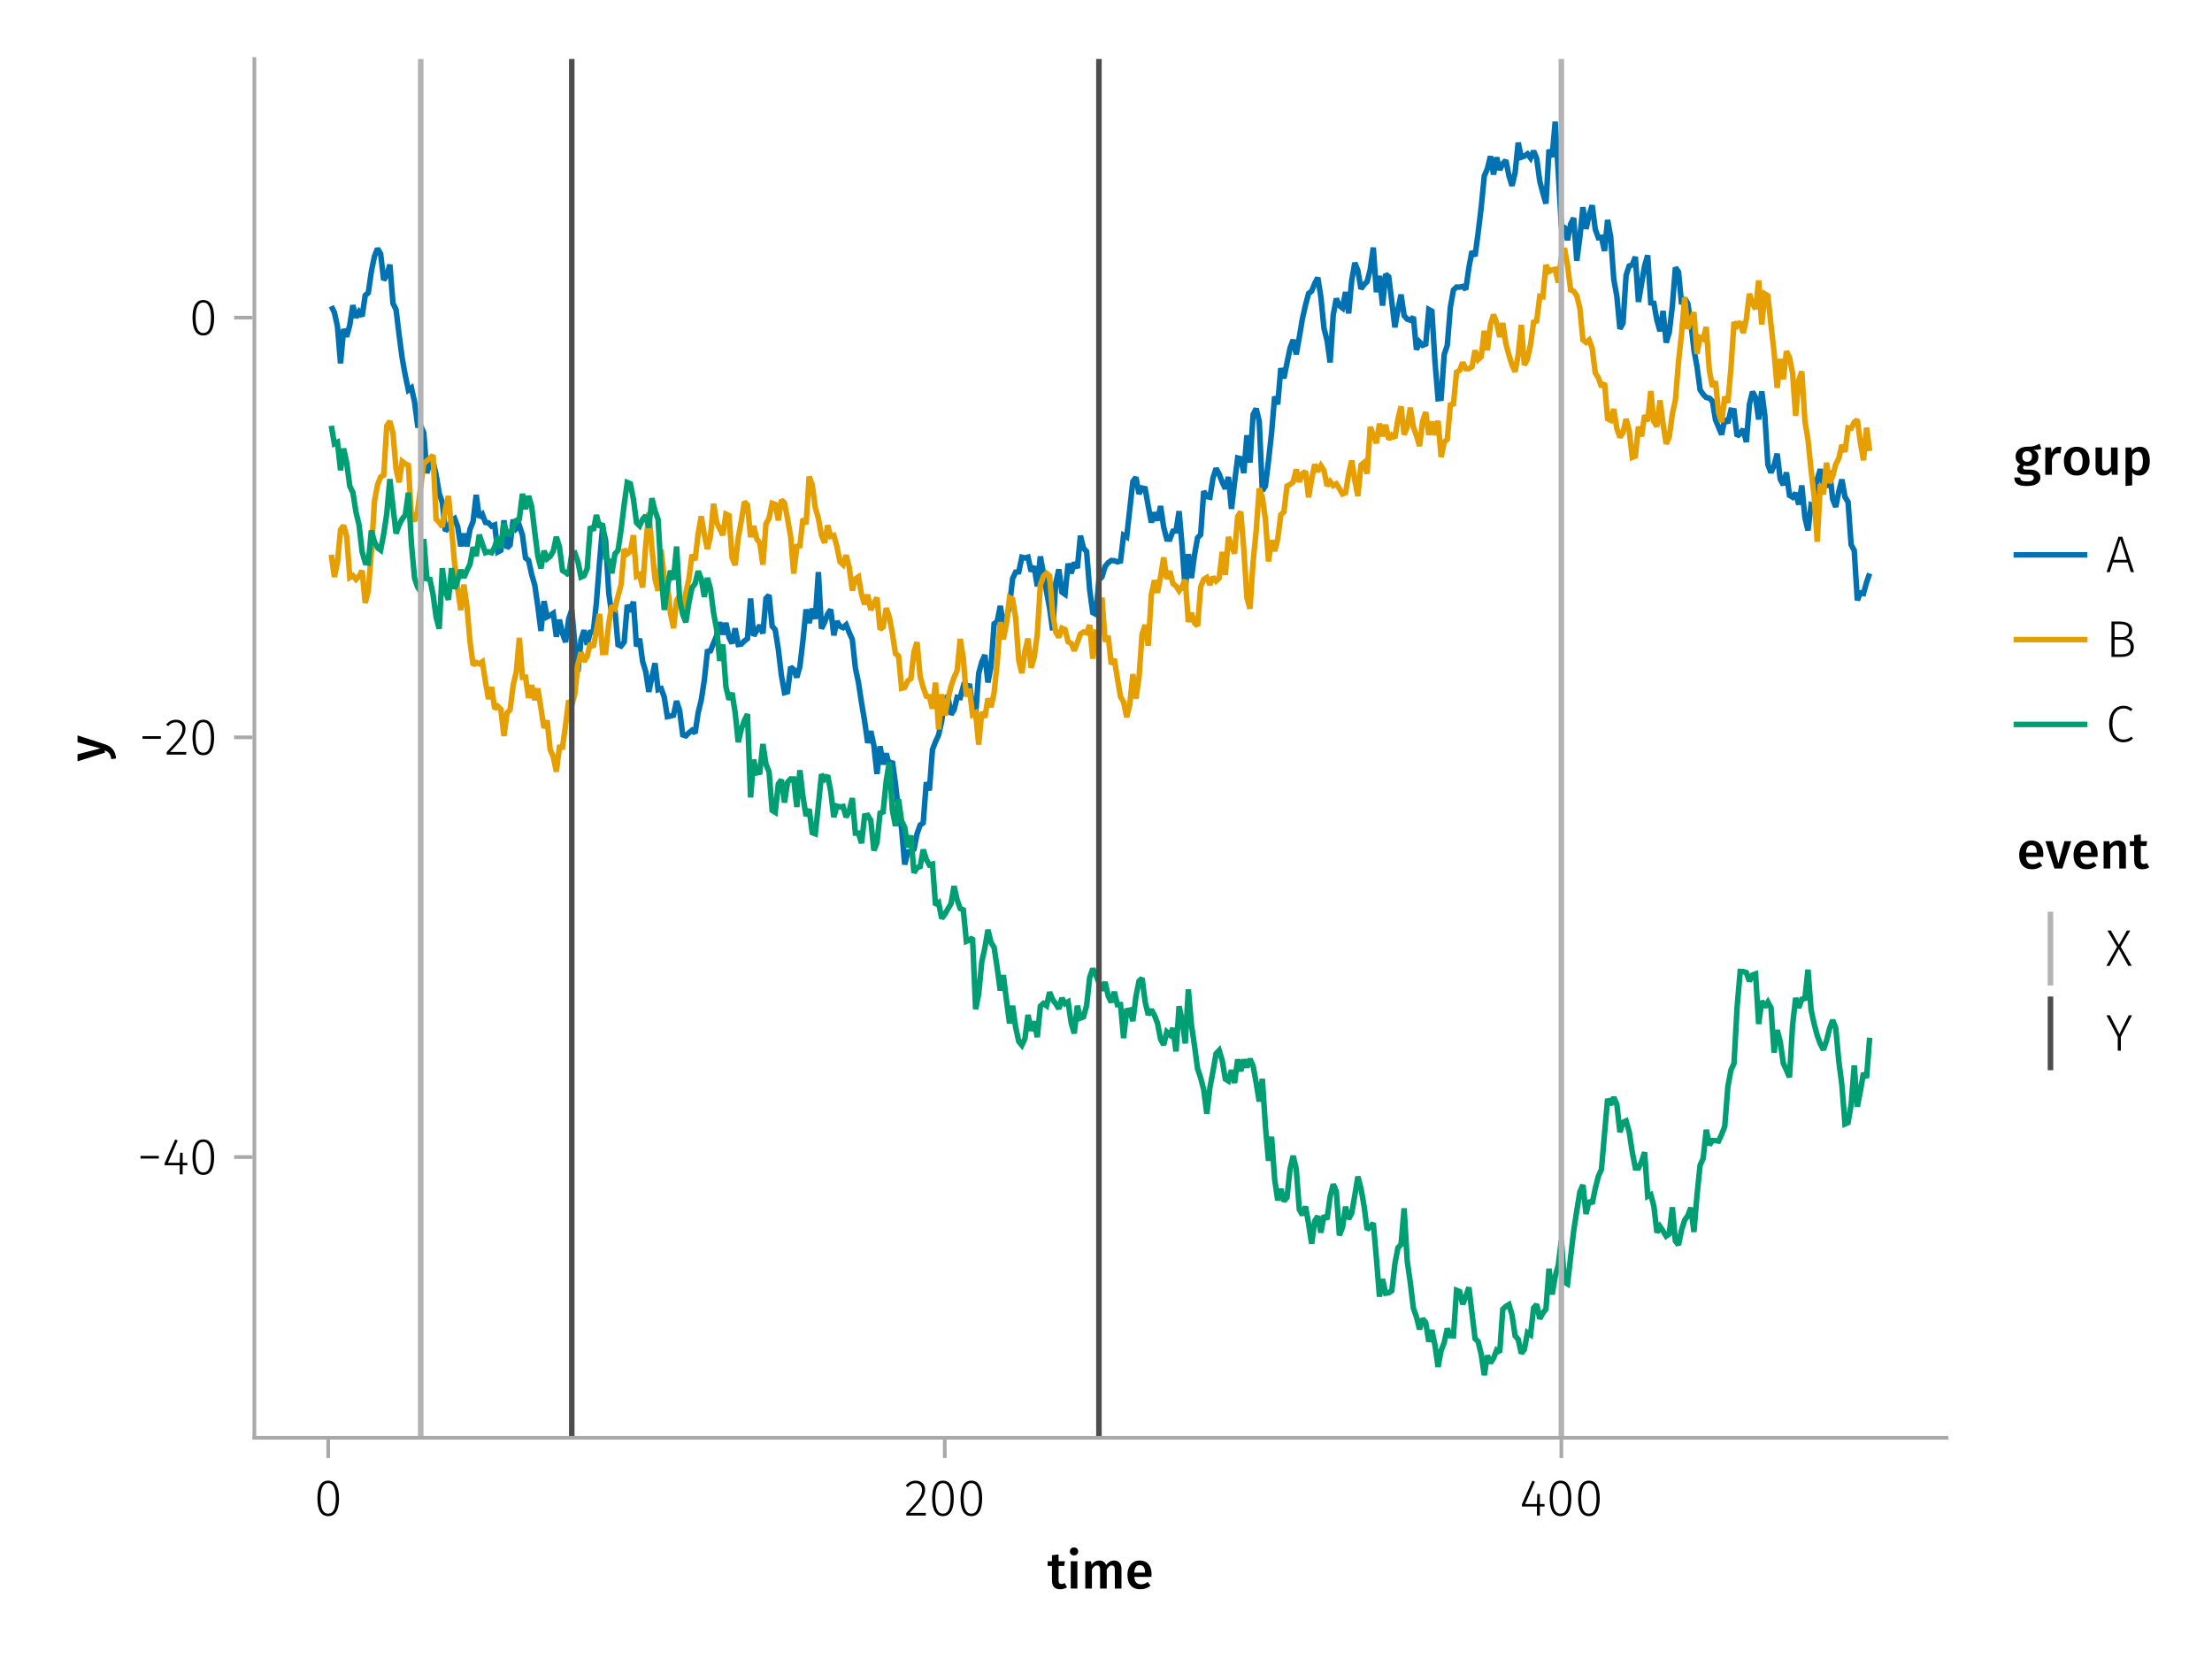 <?xml version="1.0" encoding="UTF-8"?>
<svg xmlns="http://www.w3.org/2000/svg" xmlns:xlink="http://www.w3.org/1999/xlink" width="600" height="450" viewBox="0 0 600 450">
<defs>
<g>
<g id="glyph-0-0-faa434dc">
<path d="M 5.312 -0.344 C 5.051 -0.156 4.758 -0.02 4.438 0.062 C 4.125 0.156 3.797 0.203 3.453 0.203 C 2.723 0.203 2.172 0 1.797 -0.406 C 1.422 -0.812 1.234 -1.414 1.234 -2.219 L 1.234 -6.125 L 0.062 -6.125 L 0.062 -7.406 L 1.234 -7.406 L 1.234 -9.047 L 3.031 -9.25 L 3.031 -7.406 L 4.75 -7.406 L 4.562 -6.125 L 3.031 -6.125 L 3.031 -2.25 C 3.031 -1.883 3.094 -1.625 3.219 -1.469 C 3.344 -1.312 3.539 -1.234 3.812 -1.234 C 4.082 -1.234 4.375 -1.32 4.688 -1.5 Z M 5.312 -0.344 "/>
</g>
<g id="glyph-1-0-faa434dc">
<path d="M 2.875 -7.406 L 2.875 0 L 1.078 0 L 1.078 -7.406 Z M 1.969 -11.156 C 2.301 -11.156 2.57 -11.051 2.781 -10.844 C 2.988 -10.633 3.094 -10.375 3.094 -10.062 C 3.094 -9.758 2.988 -9.504 2.781 -9.297 C 2.57 -9.086 2.301 -8.984 1.969 -8.984 C 1.633 -8.984 1.363 -9.086 1.156 -9.297 C 0.945 -9.504 0.844 -9.758 0.844 -10.062 C 0.844 -10.375 0.945 -10.633 1.156 -10.844 C 1.363 -11.051 1.633 -11.156 1.969 -11.156 Z M 1.969 -11.156 "/>
</g>
<g id="glyph-2-0-faa434dc">
<path d="M 8.938 -7.609 C 9.531 -7.609 10.004 -7.406 10.359 -7 C 10.711 -6.594 10.891 -6.047 10.891 -5.359 L 10.891 0 L 9.094 0 L 9.094 -5.078 C 9.094 -5.867 8.82 -6.266 8.281 -6.266 C 8 -6.266 7.75 -6.172 7.531 -5.984 C 7.32 -5.805 7.109 -5.531 6.891 -5.156 L 6.891 0 L 5.094 0 L 5.094 -5.078 C 5.094 -5.867 4.82 -6.266 4.281 -6.266 C 3.988 -6.266 3.734 -6.172 3.516 -5.984 C 3.305 -5.805 3.094 -5.531 2.875 -5.156 L 2.875 0 L 1.078 0 L 1.078 -7.406 L 2.625 -7.406 L 2.766 -6.438 C 3.328 -7.219 4.039 -7.609 4.906 -7.609 C 5.344 -7.609 5.719 -7.5 6.031 -7.281 C 6.344 -7.062 6.566 -6.758 6.703 -6.375 C 7.004 -6.77 7.332 -7.07 7.688 -7.281 C 8.051 -7.5 8.469 -7.609 8.938 -7.609 Z M 8.938 -7.609 "/>
</g>
<g id="glyph-2-1-faa434dc">
<path d="M 7.156 -3.875 C 7.156 -3.781 7.141 -3.539 7.109 -3.156 L 2.469 -3.156 C 2.52 -2.438 2.703 -1.922 3.016 -1.609 C 3.336 -1.297 3.758 -1.141 4.281 -1.141 C 4.613 -1.141 4.922 -1.191 5.203 -1.297 C 5.492 -1.41 5.801 -1.582 6.125 -1.812 L 6.875 -0.781 C 6.051 -0.125 5.133 0.203 4.125 0.203 C 3 0.203 2.129 -0.141 1.516 -0.828 C 0.91 -1.516 0.609 -2.457 0.609 -3.656 C 0.609 -4.406 0.738 -5.082 1 -5.688 C 1.258 -6.289 1.633 -6.758 2.125 -7.094 C 2.625 -7.438 3.211 -7.609 3.891 -7.609 C 4.93 -7.609 5.734 -7.281 6.297 -6.625 C 6.867 -5.969 7.156 -5.051 7.156 -3.875 Z M 5.375 -4.391 C 5.375 -5.691 4.895 -6.344 3.938 -6.344 C 3.5 -6.344 3.156 -6.18 2.906 -5.859 C 2.656 -5.535 2.508 -5.02 2.469 -4.312 L 5.375 -4.312 Z M 5.375 -4.391 "/>
</g>
<g id="glyph-3-0-faa434dc">
<path d="M 3.844 -9.469 C 4.812 -9.469 5.539 -9.055 6.031 -8.234 C 6.531 -7.422 6.781 -6.223 6.781 -4.641 C 6.781 -3.078 6.531 -1.883 6.031 -1.062 C 5.531 -0.25 4.801 0.156 3.844 0.156 C 2.883 0.156 2.156 -0.25 1.656 -1.062 C 1.164 -1.883 0.922 -3.082 0.922 -4.656 C 0.922 -6.238 1.164 -7.438 1.656 -8.25 C 2.156 -9.062 2.883 -9.469 3.844 -9.469 Z M 3.844 -8.797 C 2.457 -8.797 1.766 -7.414 1.766 -4.656 C 1.766 -1.895 2.457 -0.516 3.844 -0.516 C 4.531 -0.516 5.047 -0.848 5.391 -1.516 C 5.742 -2.191 5.922 -3.234 5.922 -4.641 C 5.922 -6.055 5.742 -7.102 5.391 -7.781 C 5.047 -8.457 4.531 -8.797 3.844 -8.797 Z M 3.844 -8.797 "/>
</g>
<g id="glyph-4-0-faa434dc">
<path d="M 3.156 -9.469 C 3.938 -9.469 4.555 -9.238 5.016 -8.781 C 5.484 -8.32 5.719 -7.734 5.719 -7.016 C 5.719 -6.41 5.586 -5.844 5.328 -5.312 C 5.078 -4.781 4.68 -4.195 4.141 -3.562 C 3.609 -2.926 2.742 -1.977 1.547 -0.719 L 5.969 -0.719 L 5.859 0 L 0.609 0 L 0.609 -0.688 C 1.879 -2.051 2.789 -3.062 3.344 -3.719 C 3.906 -4.375 4.301 -4.941 4.531 -5.422 C 4.758 -5.898 4.875 -6.414 4.875 -6.969 C 4.875 -7.52 4.711 -7.957 4.391 -8.281 C 4.066 -8.613 3.641 -8.781 3.109 -8.781 C 2.68 -8.781 2.301 -8.691 1.969 -8.516 C 1.633 -8.336 1.316 -8.07 1.016 -7.719 L 0.469 -8.141 C 0.832 -8.586 1.234 -8.922 1.672 -9.141 C 2.109 -9.359 2.602 -9.469 3.156 -9.469 Z M 3.156 -9.469 "/>
</g>
<g id="glyph-4-1-faa434dc">
<path d="M 3.844 -9.469 C 4.812 -9.469 5.539 -9.055 6.031 -8.234 C 6.531 -7.422 6.781 -6.223 6.781 -4.641 C 6.781 -3.078 6.531 -1.883 6.031 -1.062 C 5.531 -0.25 4.801 0.156 3.844 0.156 C 2.883 0.156 2.156 -0.25 1.656 -1.062 C 1.164 -1.883 0.922 -3.082 0.922 -4.656 C 0.922 -6.238 1.164 -7.438 1.656 -8.25 C 2.156 -9.062 2.883 -9.469 3.844 -9.469 Z M 3.844 -8.797 C 2.457 -8.797 1.766 -7.414 1.766 -4.656 C 1.766 -1.895 2.457 -0.516 3.844 -0.516 C 4.531 -0.516 5.047 -0.848 5.391 -1.516 C 5.742 -2.191 5.922 -3.234 5.922 -4.641 C 5.922 -6.055 5.742 -7.102 5.391 -7.781 C 5.047 -8.457 4.531 -8.797 3.844 -8.797 Z M 3.844 -8.797 "/>
</g>
<g id="glyph-4-2-faa434dc">
<path d="M 7.125 -9.594 L 4.094 -3.75 L 4.094 0 L 3.25 0 L 3.25 -3.734 L 0.188 -9.594 L 1.125 -9.594 L 3.703 -4.5 L 6.234 -9.594 Z M 7.125 -9.594 "/>
</g>
<g id="glyph-5-0-faa434dc">
<path d="M 3.844 -9.469 C 4.812 -9.469 5.539 -9.055 6.031 -8.234 C 6.531 -7.422 6.781 -6.223 6.781 -4.641 C 6.781 -3.078 6.531 -1.883 6.031 -1.062 C 5.531 -0.25 4.801 0.156 3.844 0.156 C 2.883 0.156 2.156 -0.25 1.656 -1.062 C 1.164 -1.883 0.922 -3.082 0.922 -4.656 C 0.922 -6.238 1.164 -7.438 1.656 -8.25 C 2.156 -9.062 2.883 -9.469 3.844 -9.469 Z M 3.844 -8.797 C 2.457 -8.797 1.766 -7.414 1.766 -4.656 C 1.766 -1.895 2.457 -0.516 3.844 -0.516 C 4.531 -0.516 5.047 -0.848 5.391 -1.516 C 5.742 -2.191 5.922 -3.234 5.922 -4.641 C 5.922 -6.055 5.742 -7.102 5.391 -7.781 C 5.047 -8.457 4.531 -8.797 3.844 -8.797 Z M 3.844 -8.797 "/>
</g>
<g id="glyph-6-0-faa434dc">
<path d="M 6.766 -3.125 L 6.766 -2.453 L 5.5 -2.453 L 5.5 0 L 4.703 0 L 4.703 -2.453 L 0.625 -2.453 L 0.625 -3.047 L 3.469 -9.469 L 4.156 -9.188 L 1.5 -3.125 L 4.703 -3.125 L 4.797 -5.859 L 5.5 -5.859 L 5.5 -3.125 Z M 6.766 -3.125 "/>
</g>
<g id="glyph-6-1-faa434dc">
<path d="M 3.844 -9.469 C 4.812 -9.469 5.539 -9.055 6.031 -8.234 C 6.531 -7.422 6.781 -6.223 6.781 -4.641 C 6.781 -3.078 6.531 -1.883 6.031 -1.062 C 5.531 -0.25 4.801 0.156 3.844 0.156 C 2.883 0.156 2.156 -0.25 1.656 -1.062 C 1.164 -1.883 0.922 -3.082 0.922 -4.656 C 0.922 -6.238 1.164 -7.438 1.656 -8.25 C 2.156 -9.062 2.883 -9.469 3.844 -9.469 Z M 3.844 -8.797 C 2.457 -8.797 1.766 -7.414 1.766 -4.656 C 1.766 -1.895 2.457 -0.516 3.844 -0.516 C 4.531 -0.516 5.047 -0.848 5.391 -1.516 C 5.742 -2.191 5.922 -3.234 5.922 -4.641 C 5.922 -6.055 5.742 -7.102 5.391 -7.781 C 5.047 -8.457 4.531 -8.797 3.844 -8.797 Z M 3.844 -8.797 "/>
</g>
<g id="glyph-7-0-faa434dc">
<path d="M 0.031 -4.656 C 0.945 -4.363 1.656 -3.91 2.156 -3.297 C 2.664 -2.691 2.961 -1.863 3.047 -0.812 L 1.75 -0.625 C 1.676 -1.113 1.57 -1.504 1.438 -1.797 C 1.301 -2.086 1.117 -2.32 0.891 -2.5 C 0.672 -2.676 0.375 -2.844 0 -3 L 0 -2.375 L -7.406 -0.031 L -7.406 -1.938 L -1.188 -3.547 L -7.406 -5.219 L -7.406 -7.062 Z M 0.031 -4.656 "/>
</g>
<g id="glyph-8-0-faa434dc">
<path d="M 0.969 -4.281 L 0.969 -5 L 5.938 -5 L 5.938 -4.281 Z M 0.969 -4.281 "/>
</g>
<g id="glyph-9-0-faa434dc">
<path d="M 6.766 -3.125 L 6.766 -2.453 L 5.5 -2.453 L 5.5 0 L 4.703 0 L 4.703 -2.453 L 0.625 -2.453 L 0.625 -3.047 L 3.469 -9.469 L 4.156 -9.188 L 1.5 -3.125 L 4.703 -3.125 L 4.797 -5.859 L 5.5 -5.859 L 5.5 -3.125 Z M 6.766 -3.125 "/>
</g>
<g id="glyph-10-0-faa434dc">
<path d="M 3.156 -9.469 C 3.938 -9.469 4.555 -9.238 5.016 -8.781 C 5.484 -8.32 5.719 -7.734 5.719 -7.016 C 5.719 -6.41 5.586 -5.844 5.328 -5.312 C 5.078 -4.781 4.68 -4.195 4.141 -3.562 C 3.609 -2.926 2.742 -1.977 1.547 -0.719 L 5.969 -0.719 L 5.859 0 L 0.609 0 L 0.609 -0.688 C 1.879 -2.051 2.789 -3.062 3.344 -3.719 C 3.906 -4.375 4.301 -4.941 4.531 -5.422 C 4.758 -5.898 4.875 -6.414 4.875 -6.969 C 4.875 -7.52 4.711 -7.957 4.391 -8.281 C 4.066 -8.613 3.641 -8.781 3.109 -8.781 C 2.68 -8.781 2.301 -8.691 1.969 -8.516 C 1.633 -8.336 1.316 -8.07 1.016 -7.719 L 0.469 -8.141 C 0.832 -8.586 1.234 -8.922 1.672 -9.141 C 2.109 -9.359 2.602 -9.469 3.156 -9.469 Z M 3.156 -9.469 "/>
</g>
<g id="glyph-11-0-faa434dc">
<path d="M 7.516 -7.016 C 7.035 -6.848 6.32 -6.766 5.375 -6.766 C 5.832 -6.555 6.172 -6.301 6.391 -6 C 6.609 -5.695 6.719 -5.316 6.719 -4.859 C 6.719 -4.367 6.598 -3.938 6.359 -3.562 C 6.117 -3.195 5.77 -2.906 5.312 -2.688 C 4.863 -2.469 4.336 -2.359 3.734 -2.359 C 3.398 -2.359 3.109 -2.398 2.859 -2.484 C 2.648 -2.336 2.547 -2.156 2.547 -1.938 C 2.547 -1.582 2.844 -1.406 3.438 -1.406 L 4.578 -1.406 C 5.117 -1.406 5.594 -1.316 6 -1.141 C 6.406 -0.961 6.719 -0.711 6.938 -0.391 C 7.164 -0.078 7.281 0.281 7.281 0.688 C 7.281 1.438 6.961 2.016 6.328 2.422 C 5.691 2.836 4.773 3.047 3.578 3.047 C 2.723 3.047 2.051 2.957 1.562 2.781 C 1.07 2.602 0.723 2.348 0.516 2.016 C 0.305 1.68 0.203 1.254 0.203 0.734 L 1.812 0.734 C 1.812 0.992 1.859 1.195 1.953 1.344 C 2.055 1.488 2.238 1.598 2.5 1.672 C 2.758 1.754 3.129 1.797 3.609 1.797 C 4.297 1.797 4.773 1.707 5.047 1.531 C 5.328 1.363 5.469 1.125 5.469 0.812 C 5.469 0.531 5.359 0.312 5.141 0.156 C 4.93 0.008 4.625 -0.062 4.219 -0.062 L 3.094 -0.062 C 2.395 -0.062 1.867 -0.195 1.516 -0.469 C 1.16 -0.738 0.984 -1.082 0.984 -1.5 C 0.984 -1.758 1.055 -2.008 1.203 -2.25 C 1.359 -2.5 1.57 -2.707 1.844 -2.875 C 1.395 -3.102 1.066 -3.383 0.859 -3.719 C 0.648 -4.062 0.547 -4.473 0.547 -4.953 C 0.547 -5.484 0.676 -5.945 0.938 -6.344 C 1.195 -6.75 1.555 -7.062 2.016 -7.281 C 2.484 -7.5 3.016 -7.609 3.609 -7.609 C 4.391 -7.598 5.02 -7.66 5.5 -7.797 C 5.988 -7.93 6.508 -8.145 7.062 -8.438 Z M 3.641 -6.391 C 3.234 -6.391 2.914 -6.258 2.688 -6 C 2.469 -5.75 2.359 -5.41 2.359 -4.984 C 2.359 -4.535 2.473 -4.18 2.703 -3.922 C 2.93 -3.66 3.254 -3.531 3.672 -3.531 C 4.098 -3.531 4.422 -3.656 4.641 -3.906 C 4.867 -4.164 4.984 -4.531 4.984 -5 C 4.984 -5.926 4.535 -6.391 3.641 -6.391 Z M 3.641 -6.391 "/>
</g>
<g id="glyph-11-1-faa434dc">
<path d="M 7 0 L 5.453 0 L 5.344 -1.031 C 5.07 -0.613 4.754 -0.301 4.391 -0.094 C 4.023 0.102 3.586 0.203 3.078 0.203 C 2.422 0.203 1.91 0 1.547 -0.406 C 1.191 -0.812 1.016 -1.375 1.016 -2.094 L 1.016 -7.406 L 2.797 -7.406 L 2.797 -2.312 C 2.797 -1.895 2.867 -1.594 3.016 -1.406 C 3.16 -1.227 3.391 -1.141 3.703 -1.141 C 4.273 -1.141 4.773 -1.492 5.203 -2.203 L 5.203 -7.406 L 7 -7.406 Z M 7 0 "/>
</g>
<g id="glyph-12-0-faa434dc">
<path d="M 4.734 -7.609 C 5.004 -7.609 5.25 -7.57 5.469 -7.5 L 5.172 -5.766 C 4.941 -5.828 4.723 -5.859 4.516 -5.859 C 4.066 -5.859 3.719 -5.695 3.469 -5.375 C 3.219 -5.062 3.02 -4.586 2.875 -3.953 L 2.875 0 L 1.078 0 L 1.078 -7.406 L 2.625 -7.406 L 2.797 -5.953 C 2.973 -6.484 3.227 -6.891 3.562 -7.172 C 3.906 -7.461 4.297 -7.609 4.734 -7.609 Z M 4.734 -7.609 "/>
</g>
<g id="glyph-12-1-faa434dc">
<path d="M 4.906 -7.609 C 5.844 -7.609 6.535 -7.27 6.984 -6.594 C 7.43 -5.914 7.656 -4.957 7.656 -3.719 C 7.656 -2.957 7.539 -2.281 7.312 -1.688 C 7.082 -1.094 6.742 -0.629 6.297 -0.297 C 5.859 0.035 5.336 0.203 4.734 0.203 C 3.953 0.203 3.332 -0.066 2.875 -0.609 L 2.875 2.859 L 1.078 3.047 L 1.078 -7.406 L 2.641 -7.406 L 2.75 -6.5 C 3.031 -6.875 3.359 -7.148 3.734 -7.328 C 4.109 -7.516 4.5 -7.609 4.906 -7.609 Z M 4.234 -1.156 C 5.266 -1.156 5.781 -2.004 5.781 -3.703 C 5.781 -4.609 5.66 -5.258 5.422 -5.656 C 5.191 -6.062 4.844 -6.266 4.375 -6.266 C 4.082 -6.266 3.805 -6.172 3.547 -5.984 C 3.285 -5.805 3.062 -5.566 2.875 -5.266 L 2.875 -1.938 C 3.219 -1.414 3.672 -1.156 4.234 -1.156 Z M 4.234 -1.156 "/>
</g>
<g id="glyph-13-0-faa434dc">
<path d="M 4.109 -7.609 C 5.191 -7.609 6.039 -7.258 6.656 -6.562 C 7.27 -5.875 7.578 -4.922 7.578 -3.703 C 7.578 -2.93 7.438 -2.25 7.156 -1.656 C 6.875 -1.062 6.473 -0.602 5.953 -0.281 C 5.43 0.039 4.812 0.203 4.094 0.203 C 3 0.203 2.145 -0.141 1.531 -0.828 C 0.914 -1.523 0.609 -2.484 0.609 -3.703 C 0.609 -4.484 0.742 -5.164 1.016 -5.75 C 1.297 -6.344 1.703 -6.801 2.234 -7.125 C 2.766 -7.445 3.391 -7.609 4.109 -7.609 Z M 4.109 -6.266 C 3.023 -6.266 2.484 -5.41 2.484 -3.703 C 2.484 -2.828 2.617 -2.18 2.891 -1.766 C 3.16 -1.348 3.562 -1.141 4.094 -1.141 C 4.625 -1.141 5.02 -1.348 5.281 -1.766 C 5.551 -2.191 5.688 -2.836 5.688 -3.703 C 5.688 -4.578 5.551 -5.223 5.281 -5.641 C 5.02 -6.055 4.629 -6.266 4.109 -6.266 Z M 4.109 -6.266 "/>
</g>
<g id="glyph-14-0-faa434dc">
<path d="M 6.797 0 L 5.953 -2.625 L 1.922 -2.625 L 1.078 0 L 0.219 0 L 3.438 -9.594 L 4.484 -9.594 L 7.672 0 Z M 2.156 -3.328 L 5.719 -3.328 L 3.953 -8.906 Z M 2.156 -3.328 "/>
</g>
<g id="glyph-14-1-faa434dc">
<path d="M 5.406 -5.078 C 6.062 -5.004 6.594 -4.773 7 -4.391 C 7.406 -4.004 7.609 -3.426 7.609 -2.656 C 7.609 -1.758 7.305 -1.094 6.703 -0.656 C 6.098 -0.219 5.254 0 4.172 0 L 1.547 0 L 1.547 -9.594 L 3.703 -9.594 C 4.805 -9.594 5.66 -9.391 6.266 -8.984 C 6.867 -8.586 7.172 -7.992 7.172 -7.203 C 7.172 -6.609 7.008 -6.129 6.688 -5.766 C 6.363 -5.398 5.938 -5.172 5.406 -5.078 Z M 2.391 -8.891 L 2.391 -5.375 L 4.328 -5.375 C 4.922 -5.375 5.398 -5.531 5.766 -5.844 C 6.129 -6.156 6.312 -6.586 6.312 -7.141 C 6.312 -7.766 6.098 -8.211 5.672 -8.484 C 5.254 -8.754 4.625 -8.891 3.781 -8.891 Z M 4.172 -0.703 C 5.891 -0.703 6.75 -1.352 6.75 -2.656 C 6.75 -3.352 6.535 -3.867 6.109 -4.203 C 5.68 -4.535 5.117 -4.703 4.422 -4.703 L 2.391 -4.703 L 2.391 -0.703 Z M 4.172 -0.703 "/>
</g>
<g id="glyph-14-2-faa434dc">
<path d="M 4.797 -9.75 C 5.328 -9.75 5.773 -9.676 6.141 -9.531 C 6.516 -9.383 6.891 -9.16 7.266 -8.859 L 6.812 -8.297 C 6.488 -8.555 6.176 -8.742 5.875 -8.859 C 5.582 -8.973 5.242 -9.031 4.859 -9.031 C 3.953 -9.031 3.219 -8.68 2.656 -7.984 C 2.094 -7.297 1.812 -6.234 1.812 -4.797 C 1.812 -3.867 1.941 -3.086 2.203 -2.453 C 2.461 -1.816 2.816 -1.348 3.266 -1.047 C 3.723 -0.742 4.238 -0.594 4.812 -0.594 C 5.27 -0.594 5.656 -0.66 5.969 -0.797 C 6.289 -0.93 6.613 -1.129 6.938 -1.391 L 7.375 -0.844 C 6.676 -0.176 5.812 0.156 4.781 0.156 C 4.039 0.156 3.379 -0.035 2.797 -0.422 C 2.211 -0.805 1.754 -1.367 1.422 -2.109 C 1.086 -2.848 0.922 -3.742 0.922 -4.797 C 0.922 -5.859 1.094 -6.758 1.438 -7.5 C 1.781 -8.238 2.242 -8.797 2.828 -9.172 C 3.41 -9.555 4.066 -9.75 4.797 -9.75 Z M 4.797 -9.75 "/>
</g>
<g id="glyph-14-3-faa434dc">
<path d="M 4.062 -5.188 L 7.062 0 L 6.109 0 L 3.562 -4.609 L 1.047 0 L 0.141 0 L 3.062 -5.156 L 0.438 -9.594 L 1.391 -9.594 L 3.562 -5.719 L 5.75 -9.594 L 6.656 -9.594 Z M 4.062 -5.188 "/>
</g>
<g id="glyph-15-0-faa434dc">
<path d="M 7.156 -3.875 C 7.156 -3.781 7.141 -3.539 7.109 -3.156 L 2.469 -3.156 C 2.52 -2.438 2.703 -1.922 3.016 -1.609 C 3.336 -1.297 3.758 -1.141 4.281 -1.141 C 4.613 -1.141 4.922 -1.191 5.203 -1.297 C 5.492 -1.41 5.801 -1.582 6.125 -1.812 L 6.875 -0.781 C 6.051 -0.125 5.133 0.203 4.125 0.203 C 3 0.203 2.129 -0.141 1.516 -0.828 C 0.91 -1.516 0.609 -2.457 0.609 -3.656 C 0.609 -4.406 0.738 -5.082 1 -5.688 C 1.258 -6.289 1.633 -6.758 2.125 -7.094 C 2.625 -7.438 3.211 -7.609 3.891 -7.609 C 4.93 -7.609 5.734 -7.281 6.297 -6.625 C 6.867 -5.969 7.156 -5.051 7.156 -3.875 Z M 5.375 -4.391 C 5.375 -5.691 4.895 -6.344 3.938 -6.344 C 3.5 -6.344 3.156 -6.18 2.906 -5.859 C 2.656 -5.535 2.508 -5.02 2.469 -4.312 L 5.375 -4.312 Z M 5.375 -4.391 "/>
</g>
<g id="glyph-15-1-faa434dc">
<path d="M 7.031 -7.406 L 4.625 0 L 2.484 0 L 0.031 -7.406 L 1.969 -7.406 L 3.562 -1.438 L 5.188 -7.406 Z M 7.031 -7.406 "/>
</g>
<g id="glyph-15-2-faa434dc">
<path d="M 5.312 -0.344 C 5.051 -0.156 4.758 -0.02 4.438 0.062 C 4.125 0.156 3.797 0.203 3.453 0.203 C 2.723 0.203 2.172 0 1.797 -0.406 C 1.422 -0.812 1.234 -1.414 1.234 -2.219 L 1.234 -6.125 L 0.062 -6.125 L 0.062 -7.406 L 1.234 -7.406 L 1.234 -9.047 L 3.031 -9.25 L 3.031 -7.406 L 4.75 -7.406 L 4.562 -6.125 L 3.031 -6.125 L 3.031 -2.25 C 3.031 -1.883 3.094 -1.625 3.219 -1.469 C 3.344 -1.312 3.539 -1.234 3.812 -1.234 C 4.082 -1.234 4.375 -1.32 4.688 -1.5 Z M 5.312 -0.344 "/>
</g>
<g id="glyph-16-0-faa434dc">
<path d="M 5.031 -7.609 C 5.688 -7.609 6.195 -7.41 6.562 -7.016 C 6.938 -6.617 7.125 -6.066 7.125 -5.359 L 7.125 0 L 5.328 0 L 5.328 -5.078 C 5.328 -5.516 5.25 -5.82 5.094 -6 C 4.945 -6.176 4.723 -6.266 4.422 -6.266 C 4.117 -6.266 3.844 -6.172 3.594 -5.984 C 3.344 -5.797 3.102 -5.52 2.875 -5.156 L 2.875 0 L 1.078 0 L 1.078 -7.406 L 2.625 -7.406 L 2.766 -6.438 C 3.379 -7.219 4.133 -7.609 5.031 -7.609 Z M 5.031 -7.609 "/>
</g>
</g>
<clipPath id="clip-0-faa434dc">
<path clip-rule="nonzero" d="M 113 16 L 115 16 L 115 390 L 113 390 Z M 113 16 "/>
</clipPath>
<clipPath id="clip-1-faa434dc">
<path clip-rule="nonzero" d="M 422 16 L 425 16 L 425 390 L 422 390 Z M 422 16 "/>
</clipPath>
<clipPath id="clip-2-faa434dc">
<path clip-rule="nonzero" d="M 154 16 L 156 16 L 156 390 L 154 390 Z M 154 16 "/>
</clipPath>
<clipPath id="clip-3-faa434dc">
<path clip-rule="nonzero" d="M 297 16 L 299 16 L 299 390 L 297 390 Z M 297 16 "/>
</clipPath>
</defs>
<rect x="-60" y="-45" width="720" height="540" fill="rgb(100%, 100%, 100%)" fill-opacity="1"/>
<path fill-rule="nonzero" fill="rgb(100%, 100%, 100%)" fill-opacity="1" d="M 69 390 L 528 390 L 528 16 L 69 16 Z M 69 390 "/>
<g fill="rgb(0%, 0%, 0%)" fill-opacity="1">
<use xlink:href="#glyph-0-0-faa434dc" x="284.108" y="430.89"/>
</g>
<g fill="rgb(0%, 0%, 0%)" fill-opacity="1">
<use xlink:href="#glyph-1-0-faa434dc" x="289.358" y="430.89"/>
</g>
<g fill="rgb(0%, 0%, 0%)" fill-opacity="1">
<use xlink:href="#glyph-2-0-faa434dc" x="293.306" y="430.89"/>
</g>
<g fill="rgb(0%, 0%, 0%)" fill-opacity="1">
<use xlink:href="#glyph-2-1-faa434dc" x="305.206" y="430.89"/>
</g>
<g fill="rgb(0%, 0%, 0%)" fill-opacity="1">
<use xlink:href="#glyph-3-0-faa434dc" x="85.177" y="411.09"/>
</g>
<g fill="rgb(0%, 0%, 0%)" fill-opacity="1">
<use xlink:href="#glyph-4-0-faa434dc" x="245.218" y="411.09"/>
</g>
<g fill="rgb(0%, 0%, 0%)" fill-opacity="1">
<use xlink:href="#glyph-5-0-faa434dc" x="251.924" y="411.09"/>
</g>
<g fill="rgb(0%, 0%, 0%)" fill-opacity="1">
<use xlink:href="#glyph-4-1-faa434dc" x="259.624" y="411.09"/>
</g>
<g fill="rgb(0%, 0%, 0%)" fill-opacity="1">
<use xlink:href="#glyph-6-0-faa434dc" x="412.189" y="411.09"/>
</g>
<g fill="rgb(0%, 0%, 0%)" fill-opacity="1">
<use xlink:href="#glyph-4-1-faa434dc" x="419.441" y="411.09"/>
</g>
<g fill="rgb(0%, 0%, 0%)" fill-opacity="1">
<use xlink:href="#glyph-6-1-faa434dc" x="427.141" y="411.09"/>
</g>
<g fill="rgb(0%, 0%, 0%)" fill-opacity="1">
<use xlink:href="#glyph-7-0-faa434dc" x="28.436" y="206.542"/>
</g>
<g fill="rgb(0%, 0%, 0%)" fill-opacity="1">
<use xlink:href="#glyph-8-0-faa434dc" x="37.146" y="318.537"/>
</g>
<g fill="rgb(0%, 0%, 0%)" fill-opacity="1">
<use xlink:href="#glyph-9-0-faa434dc" x="44.048" y="318.537"/>
</g>
<g fill="rgb(0%, 0%, 0%)" fill-opacity="1">
<use xlink:href="#glyph-4-1-faa434dc" x="51.3" y="318.537"/>
</g>
<g fill="rgb(0%, 0%, 0%)" fill-opacity="1">
<use xlink:href="#glyph-8-0-faa434dc" x="37.692" y="204.691"/>
</g>
<g fill="rgb(0%, 0%, 0%)" fill-opacity="1">
<use xlink:href="#glyph-10-0-faa434dc" x="44.594" y="204.691"/>
</g>
<g fill="rgb(0%, 0%, 0%)" fill-opacity="1">
<use xlink:href="#glyph-4-1-faa434dc" x="51.3" y="204.691"/>
</g>
<g fill="rgb(0%, 0%, 0%)" fill-opacity="1">
<use xlink:href="#glyph-4-1-faa434dc" x="51.3" y="90.845"/>
</g>
<path fill="none" stroke-width="1.5" stroke-linecap="butt" stroke-linejoin="miter" stroke="rgb(0%, 44.706%, 69.804%)" stroke-opacity="1" stroke-miterlimit="2" d="M 89.863 83.051 L 90.699 84.754 L 91.535 88.535 L 92.371 98.559 L 93.207 89.27 L 94.043 91.328 L 94.883 88.109 L 95.719 82.797 L 96.555 86.148 L 97.391 84.609 L 98.227 85.77 L 99.062 80.129 L 99.898 79.426 L 100.734 73.605 L 101.57 69.539 L 102.406 67.418 L 103.242 68.855 L 104.078 75.957 L 104.914 74.715 L 105.75 71.789 L 106.59 82.266 L 107.426 83.988 L 108.262 90.867 L 109.098 97.18 L 109.934 101.844 L 110.77 105.805 L 111.605 105.199 L 112.441 108.988 L 113.277 115.367 L 114.113 115.469 L 114.949 117.41 L 115.785 128.32 L 116.621 125.578 L 117.457 125.168 L 118.297 128.82 L 119.133 133.793 L 119.969 136.309 L 120.805 144.035 L 121.641 143.109 L 122.477 141.137 L 123.312 140.625 L 124.148 142.883 L 124.984 148.172 L 125.82 144.762 L 126.656 148.18 L 127.492 143.555 L 128.328 141.449 L 129.164 134.234 L 130.004 140.32 L 130.84 139.527 L 131.676 141.699 L 132.512 141.848 L 133.348 142.723 L 134.184 142.395 L 135.02 149.715 L 135.855 149.285 L 136.691 141.137 L 137.527 148.672 L 138.363 147.824 L 139.199 140.953 L 140.035 143.379 L 140.871 142.582 L 141.711 145.086 L 142.547 151.328 L 143.383 152.027 L 144.219 155.824 L 145.055 158.715 L 145.891 164.484 L 146.727 171.141 L 147.562 163.066 L 148.398 167.332 L 149.234 166.902 L 150.07 166.355 L 150.906 172.727 L 151.742 168.109 L 152.578 171.84 L 153.418 174.172 L 154.254 167.867 L 155.09 165.41 L 155.926 174.723 L 156.762 182.219 L 157.598 173.504 L 158.434 170.957 L 159.27 174.879 L 160.105 171.488 L 160.941 171.344 L 161.777 163.375 L 162.613 152.656 L 163.449 142.895 L 164.285 146.695 L 165.125 160.855 L 165.961 166.812 L 166.797 165.41 L 167.633 174.867 L 168.469 175.227 L 169.305 174.141 L 170.141 164.102 L 170.977 165.922 L 171.812 163.207 L 172.648 175.359 L 173.484 173.246 L 174.32 179.461 L 175.156 182.199 L 175.992 187.648 L 176.832 183.664 L 177.668 179.902 L 178.504 187.07 L 179.34 186.789 L 180.176 189.078 L 181.012 194.395 L 181.848 194.234 L 182.684 194.012 L 183.52 190.16 L 184.355 192.777 L 185.191 199.336 L 186.027 199.609 L 186.863 198.762 L 187.699 198.086 L 188.539 198.863 L 189.375 193.301 L 190.211 189.906 L 191.047 184.477 L 191.883 176.719 L 192.719 176.539 L 193.555 174.445 L 194.391 172.422 L 195.227 168.793 L 196.062 172.102 L 196.898 168.965 L 197.734 172.82 L 198.57 174.527 L 199.406 170.445 L 200.246 174.82 L 201.082 174.715 L 201.918 173.855 L 202.754 173.219 L 203.59 162.34 L 204.426 172.453 L 205.262 171.07 L 206.098 169.621 L 206.934 171.812 L 207.77 162.312 L 208.605 161.445 L 209.441 169.844 L 210.277 170.836 L 211.117 176.121 L 211.953 183.203 L 212.789 187.875 L 213.625 187.641 L 214.461 180.918 L 215.297 181.633 L 216.133 183.734 L 216.969 180.77 L 217.805 173.66 L 218.641 165.305 L 219.477 168.996 L 220.312 165.117 L 221.148 167.867 L 221.984 155.184 L 222.824 170.523 L 223.66 168.82 L 224.496 166.562 L 225.332 165.336 L 226.168 172.328 L 227.004 168.516 L 227.84 169.879 L 228.676 170.25 L 229.512 169.492 L 230.348 171.57 L 231.184 173.445 L 232.02 181.191 L 232.855 185.137 L 233.691 190.641 L 234.531 195.605 L 235.367 201.52 L 236.203 198.32 L 237.039 202.234 L 237.875 209.926 L 238.711 202.434 L 239.547 207.332 L 240.383 204.363 L 241.219 207.578 L 242.055 206.48 L 242.891 212.629 L 243.727 219.965 L 244.562 224.871 L 245.398 234.5 L 246.238 231.07 L 247.074 231.039 L 247.91 230.363 L 248.746 226.176 L 249.582 223.797 L 250.418 223.191 L 251.254 212.199 L 252.09 214.375 L 252.926 203.328 L 253.762 201.184 L 254.598 199.375 L 255.434 195.605 L 256.27 189.695 L 257.105 188.848 L 257.945 193.812 L 258.781 192.562 L 259.617 189.125 L 260.453 189.23 L 261.289 186.199 L 262.125 186.945 L 262.961 185.543 L 263.797 191.422 L 264.633 193.766 L 265.469 182.633 L 266.305 179.559 L 267.141 177.676 L 267.977 185.117 L 268.812 180.746 L 269.652 169.211 L 270.488 168.582 L 271.324 164.363 L 272.16 169.32 L 272.996 167.988 L 273.832 164.246 L 274.668 156.922 L 275.504 155.188 L 276.34 155.109 L 277.176 151.145 L 278.012 151.344 L 278.848 151.125 L 279.684 154.965 L 280.52 153.621 L 281.359 159.051 L 282.195 150.938 L 283.031 155.559 L 283.867 160.449 L 284.703 164.984 L 285.539 170.961 L 286.375 158.168 L 287.211 154.43 L 288.047 160.633 L 288.883 161.203 L 289.719 152.875 L 290.555 155.512 L 291.391 152.586 L 292.227 154.098 L 293.066 145.309 L 293.902 148.703 L 294.738 149.613 L 295.574 160.016 L 296.41 166.172 L 297.246 166.617 L 298.082 157.277 L 298.918 156.469 L 299.754 153.656 L 300.59 152.633 L 301.426 152.035 L 302.262 152.094 L 303.098 152.402 L 303.934 152.184 L 304.773 145.18 L 305.609 145.652 L 306.445 138.105 L 307.281 130.609 L 308.117 129.484 L 308.953 133.953 L 309.789 132.383 L 310.625 132.555 L 311.461 137.285 L 312.297 141.707 L 313.133 139.035 L 313.969 141.188 L 314.805 137.27 L 315.641 142.949 L 316.48 146.211 L 317.316 146.25 L 318.152 144.082 L 318.988 144.027 L 319.824 138.656 L 320.66 148.336 L 321.496 160.148 L 322.332 150.297 L 323.168 156.801 L 324.004 150.52 L 324.84 145.879 L 325.676 145.02 L 326.512 133.23 L 327.348 134.707 L 328.188 134.867 L 329.023 129.648 L 329.859 127.055 L 330.695 128.59 L 331.531 130.785 L 332.367 132.566 L 333.203 129.387 L 334.039 138.031 L 334.875 130.789 L 335.711 124.23 L 336.547 124.418 L 337.383 128.305 L 338.219 118.062 L 339.055 125.484 L 339.895 112.477 L 340.73 110.836 L 341.566 114.238 L 342.402 133.117 L 343.238 131.824 L 344.074 125.02 L 344.91 117.414 L 345.746 107.559 L 346.582 109.66 L 347.418 99.883 L 348.254 102.609 L 349.09 98.469 L 349.926 94.438 L 350.762 92.176 L 351.602 96.125 L 352.438 91.422 L 353.273 86.465 L 354.109 82.785 L 354.945 79.629 L 355.781 78.98 L 356.617 76.879 L 357.453 75.328 L 358.289 80.574 L 359.125 89.062 L 359.961 92.297 L 360.797 98.312 L 361.633 85.418 L 362.469 80.992 L 363.309 82.898 L 364.145 83.539 L 364.98 79.223 L 365.816 85.004 L 366.652 76.074 L 367.488 71.293 L 368.324 73.391 L 369.16 78.355 L 369.996 77.191 L 370.832 76.375 L 371.668 73.086 L 372.504 67.156 L 373.34 79.25 L 374.18 74.84 L 375.016 82.902 L 375.852 74.363 L 376.688 75.098 L 377.523 81.766 L 378.359 88.789 L 379.195 83.91 L 380.031 79.918 L 380.867 85.609 L 381.703 86.566 L 382.539 86.844 L 383.375 86.012 L 384.211 94.844 L 385.047 92.777 L 385.883 93.664 L 386.723 93.312 L 387.559 83.961 L 388.395 84.414 L 389.23 98.09 L 390.066 108.16 L 390.902 108.062 L 391.738 96.148 L 392.574 93.656 L 393.41 83.324 L 394.246 78.648 L 395.082 77.867 L 395.918 77.891 L 396.754 77.695 L 397.594 78.504 L 398.43 72.629 L 399.266 68.168 L 400.102 69.469 L 400.938 63.188 L 401.773 56.246 L 402.609 47.742 L 403.445 45.781 L 404.281 42.387 L 405.117 47.348 L 405.953 42.695 L 406.789 46.07 L 407.625 44.406 L 408.461 43.5 L 409.301 47.699 L 410.137 50.379 L 410.973 46.828 L 411.809 38.695 L 412.645 42.637 L 413.48 42.352 L 414.316 41.746 L 415.152 42.867 L 415.988 40.938 L 416.824 43.012 L 417.66 49.16 L 418.496 52.32 L 419.332 55.211 L 420.168 40.602 L 421.008 42.594 L 421.844 33 L 422.68 46.855 L 423.516 61.254 L 424.352 61.711 L 425.188 65.148 L 426.023 60.785 L 426.859 59.133 L 427.695 70.719 L 428.531 64.344 L 429.367 56.211 L 430.203 62.078 L 431.039 58.426 L 431.875 55.695 L 432.715 62.203 L 433.551 64.484 L 434.387 64.383 L 435.223 68.078 L 436.059 59.66 L 436.895 64.273 L 437.73 75.762 L 438.566 80.34 L 439.402 89.203 L 440.238 87.645 L 441.074 74.676 L 441.91 72.141 L 442.746 71.852 L 443.582 69.68 L 444.422 81.891 L 445.258 77.012 L 446.094 72.105 L 446.93 69.258 L 447.766 82.145 L 448.602 82.25 L 449.438 86.887 L 450.273 89.84 L 451.109 84.352 L 451.945 92.93 L 452.781 90.137 L 453.617 83.043 L 454.453 72.57 L 455.289 73.762 L 456.129 82.5 L 456.965 80.902 L 457.801 82.328 L 458.637 87.41 L 459.473 94.902 L 460.309 99.438 L 461.145 105.734 L 461.98 106.965 L 462.816 107.824 L 463.652 107.992 L 464.488 108.828 L 465.324 113.887 L 466.16 115.863 L 466.996 117.879 L 467.836 113.602 L 468.672 114.738 L 469.508 111.27 L 470.344 111.387 L 471.18 118.305 L 472.016 117.668 L 472.852 116.414 L 473.688 119.914 L 474.523 109.688 L 475.359 106.262 L 476.195 107.816 L 477.031 113.781 L 477.867 106.156 L 478.703 112.691 L 479.543 126.094 L 480.379 128.188 L 481.215 126.215 L 482.051 123.074 L 482.887 129.961 L 483.723 131.551 L 484.559 128.145 L 485.395 134.355 L 486.23 134.859 L 487.066 133.727 L 487.902 136.852 L 488.738 131.688 L 489.574 140.383 L 490.41 143.871 L 491.25 136.98 L 492.086 137.34 L 492.922 130.047 L 493.758 127.277 L 494.594 131.531 L 495.43 131.621 L 496.266 127.73 L 497.102 135.387 L 497.938 137.496 L 498.773 133.316 L 499.609 130.07 L 500.445 134.793 L 501.281 136.176 L 502.117 147.742 L 502.957 149.328 L 503.793 162.816 L 504.629 160.805 L 505.465 160.988 L 506.301 157.953 L 507.137 155.547 "/>
<path fill="none" stroke-width="1.5" stroke-linecap="butt" stroke-linejoin="miter" stroke="rgb(90.196%, 62.353%, 0%)" stroke-opacity="1" stroke-miterlimit="2" d="M 89.863 150.465 L 90.699 156.504 L 91.535 152.547 L 92.371 143.699 L 93.207 142.566 L 94.043 145.504 L 94.883 156.648 L 95.719 156.141 L 96.555 157.152 L 97.391 156.242 L 98.227 154.797 L 99.062 163.543 L 99.898 160.316 L 100.734 149.754 L 101.57 135.977 L 102.406 131.52 L 103.242 129.367 L 104.078 128.887 L 104.914 115.516 L 105.75 114.27 L 106.59 117.438 L 107.426 127.25 L 108.262 130.824 L 109.098 125.168 L 109.934 125.824 L 110.77 126.203 L 111.605 140.203 L 112.441 141.34 L 113.277 138.488 L 114.949 125.684 L 116.621 124.293 L 117.457 123.48 L 118.297 140.859 L 119.133 141.672 L 119.969 142.895 L 120.805 138.109 L 121.641 134.547 L 122.477 143.371 L 123.312 152.953 L 124.148 159.734 L 124.984 165.48 L 125.82 158.578 L 126.656 164.453 L 127.492 174.008 L 128.328 180.434 L 129.164 179.695 L 130.004 180.062 L 130.84 179.504 L 131.676 184.98 L 132.512 189.621 L 133.348 186.375 L 134.184 192.266 L 135.02 191.578 L 135.855 192.402 L 136.691 199.641 L 137.527 193.383 L 138.363 192.512 L 139.199 185.793 L 140.035 182.312 L 140.871 173.016 L 141.711 183.734 L 142.547 183.691 L 143.383 189.316 L 144.219 185.836 L 145.055 189.906 L 145.891 186.762 L 146.727 192.141 L 147.562 197.492 L 148.398 195.434 L 149.234 203.324 L 150.07 205.25 L 150.906 209.316 L 151.742 202.684 L 152.578 202.676 L 153.418 196.582 L 154.254 190.004 L 155.09 191.328 L 155.926 188.203 L 156.762 180.203 L 157.598 176.949 L 158.434 179.426 L 159.27 178.055 L 160.105 174.461 L 160.941 175.551 L 161.777 171.043 L 162.613 166.523 L 163.449 177.008 L 164.285 176.973 L 165.125 169.133 L 165.961 164.301 L 166.797 165.008 L 167.633 161.617 L 168.469 158.566 L 169.305 148.934 L 170.141 150.203 L 170.977 149.586 L 171.812 145.168 L 172.648 156.289 L 173.484 155.852 L 174.32 159.367 L 175.156 147.766 L 175.992 138.996 L 176.832 148.645 L 177.668 157.137 L 178.504 160.266 L 179.34 149.105 L 180.176 156.844 L 181.012 158.262 L 181.848 166.289 L 182.684 170.395 L 183.52 162.938 L 184.355 161.52 L 185.191 166.129 L 186.027 160.906 L 186.863 156.973 L 187.699 150.457 L 188.539 151.926 L 189.375 144.703 L 190.211 140.051 L 191.047 145.078 L 191.883 148.93 L 192.719 145.266 L 193.555 136.648 L 194.391 141.754 L 195.227 143.41 L 196.062 145.168 L 196.898 139.457 L 197.734 139.832 L 198.57 151.281 L 199.406 153.289 L 200.246 145.883 L 201.082 141.242 L 201.918 136.105 L 202.754 136.984 L 203.59 145.68 L 204.426 142.695 L 205.262 146.148 L 206.098 147.309 L 206.934 153.172 L 207.77 142.043 L 208.605 140.652 L 209.441 136.508 L 210.277 136.805 L 211.117 141.148 L 211.953 135.605 L 212.789 136.414 L 213.625 140.785 L 214.461 145.527 L 215.297 155.598 L 216.133 148.219 L 216.969 148.047 L 217.805 140.695 L 218.641 142.188 L 219.477 129.289 L 220.312 131.48 L 221.148 137.738 L 221.984 140.574 L 222.824 145.223 L 223.66 147.23 L 224.496 142.5 L 225.332 145.516 L 226.168 145.238 L 227.004 148.219 L 227.84 152.371 L 228.676 153.164 L 229.512 150.598 L 230.348 153.887 L 231.184 160.172 L 232.02 157.016 L 232.855 156.453 L 233.691 161.207 L 234.531 163.934 L 235.367 161.305 L 236.203 165.461 L 237.039 163.723 L 237.875 162.098 L 238.711 170.711 L 239.547 170.055 L 240.383 164.949 L 241.219 167.309 L 242.055 171.816 L 242.891 177.316 L 243.727 177.938 L 244.562 186.684 L 245.398 186.449 L 246.238 184.676 L 247.074 184.098 L 247.91 176.816 L 248.746 174.207 L 249.582 183.465 L 250.418 186.488 L 251.254 188.832 L 252.09 188.973 L 252.926 192.223 L 253.762 185.164 L 254.598 197.852 L 255.434 188.316 L 256.27 194.062 L 257.105 189.762 L 257.945 186.195 L 258.781 183.762 L 259.617 181.91 L 260.453 173.301 L 261.289 178.547 L 262.125 188.918 L 262.961 186.82 L 263.797 193.855 L 264.633 193.363 L 265.469 201.98 L 266.305 193.141 L 267.141 194.637 L 267.977 189.477 L 268.812 191.805 L 269.652 187.887 L 270.488 179.73 L 271.324 168.762 L 272.16 173.398 L 272.996 169.109 L 273.832 162.105 L 274.668 162.543 L 275.504 167.734 L 276.34 179.176 L 277.176 182.586 L 278.012 176.609 L 278.848 173.203 L 279.684 181.141 L 280.52 178.348 L 281.359 172.027 L 282.195 158.707 L 283.031 156.32 L 283.867 155.488 L 284.703 156.215 L 285.539 166.496 L 286.375 171.449 L 287.211 172.863 L 288.047 170.383 L 288.883 170.75 L 289.719 174.078 L 290.555 174.508 L 291.391 176.516 L 292.227 174.301 L 293.066 171.965 L 293.902 171.422 L 294.738 171.66 L 295.574 169.531 L 296.41 178.668 L 297.246 171.711 L 298.082 172.199 L 298.918 162.125 L 299.754 174.008 L 300.59 172.5 L 301.426 180.184 L 302.262 178.77 L 303.098 184.055 L 303.934 188.98 L 304.773 190.398 L 305.609 194.535 L 306.445 191.176 L 307.281 182.867 L 308.117 189.484 L 308.953 183.746 L 309.789 171.957 L 310.625 169.508 L 311.461 175.137 L 312.297 161.336 L 313.133 157.406 L 313.969 160.793 L 314.805 156.43 L 315.641 151.207 L 316.48 157 L 317.316 154.918 L 318.152 158.293 L 318.988 158.957 L 319.824 160.25 L 320.66 159.035 L 321.496 157.281 L 322.332 168.684 L 323.168 166.254 L 324.004 168.984 L 324.84 169.77 L 325.676 159.18 L 326.512 157.156 L 327.348 156.641 L 328.188 158.633 L 329.023 156.516 L 329.859 157.609 L 330.695 156.797 L 331.531 149.715 L 332.367 155.938 L 333.203 145.648 L 334.039 148.152 L 334.875 150.133 L 335.711 140.125 L 336.547 138.801 L 337.383 149.051 L 338.219 162.086 L 339.055 165.117 L 339.895 152.465 L 340.73 143.996 L 341.566 132.496 L 342.402 134.832 L 343.238 140.863 L 344.074 152.273 L 344.91 146.57 L 345.746 149.484 L 346.582 146.18 L 347.418 139.629 L 348.254 138.879 L 349.09 131.844 L 349.926 131.422 L 350.762 130.758 L 351.602 127.336 L 352.438 130.715 L 353.273 128.516 L 354.109 127.863 L 354.945 134.891 L 355.781 129.965 L 356.617 125.969 L 357.453 127.91 L 358.289 126.316 L 359.125 127.621 L 359.961 131.789 L 360.797 130.613 L 361.633 131.727 L 362.469 131.238 L 363.309 132.543 L 364.145 133.988 L 364.98 133.676 L 365.816 128.648 L 366.652 124.922 L 367.488 130.348 L 368.324 134.547 L 369.16 126.148 L 369.996 125.469 L 370.832 128.496 L 371.668 115.785 L 372.504 118.039 L 373.34 120.203 L 374.18 114.926 L 375.016 118.32 L 375.852 115.238 L 376.688 119.195 L 377.523 118.07 L 378.359 118.789 L 379.195 113.645 L 380.031 110.234 L 380.867 117.898 L 381.703 115.84 L 382.539 110.574 L 383.375 115.84 L 384.211 118.133 L 385.047 121 L 385.883 114.223 L 386.723 111.801 L 387.559 117.938 L 388.395 114.363 L 389.23 117.98 L 390.066 114.137 L 390.902 123.961 L 391.738 119.906 L 392.574 119.137 L 393.41 109.848 L 394.246 109.578 L 395.082 100.945 L 395.918 100.469 L 396.754 98.312 L 397.594 100.008 L 398.43 100.02 L 399.266 99.477 L 400.102 95.059 L 400.938 97.535 L 401.773 96.75 L 402.609 89.75 L 403.445 95.008 L 404.281 88.035 L 405.117 85.348 L 405.953 87.52 L 406.789 91.402 L 407.625 87.629 L 408.461 93.199 L 409.301 96.352 L 410.137 98.988 L 410.973 100.816 L 411.809 96.211 L 412.645 88.125 L 413.48 99.016 L 414.316 97.402 L 415.152 93.492 L 415.988 87.375 L 416.824 87.078 L 417.66 80.367 L 418.496 80.496 L 419.332 71.883 L 420.168 73.633 L 421.008 73.215 L 421.844 73.055 L 422.68 76.68 L 423.516 69.75 L 424.352 67.305 L 425.188 71.895 L 426.023 78.633 L 426.859 78.969 L 427.695 80.223 L 428.531 83.605 L 429.367 92.199 L 430.203 92.879 L 431.039 92.207 L 431.875 94.453 L 432.715 101.145 L 433.551 102.477 L 434.387 104.926 L 435.223 103.898 L 436.059 113.594 L 436.895 113.992 L 437.73 110.957 L 438.566 116.27 L 439.402 118.594 L 440.238 117.359 L 441.074 113.664 L 441.91 116.719 L 442.746 124.051 L 443.582 123.703 L 444.422 115.73 L 445.258 118.359 L 446.094 112.637 L 446.93 114.246 L 447.766 106.082 L 448.602 114.324 L 449.438 115.68 L 450.273 108.602 L 451.109 114.984 L 451.945 120.398 L 452.781 118.539 L 453.617 112.293 L 454.453 108.496 L 455.289 98.148 L 456.129 90.504 L 456.965 80.734 L 457.801 89.188 L 458.637 86.766 L 459.473 84.715 L 460.309 95.957 L 461.145 91.559 L 461.98 91.969 L 462.816 88.711 L 463.652 100.453 L 464.488 104.898 L 465.324 103.449 L 466.16 111.957 L 466.996 114.492 L 467.836 107.59 L 468.672 109.266 L 469.508 99.969 L 470.344 87.414 L 471.18 88.398 L 472.016 87.301 L 472.852 90.324 L 473.688 86.586 L 474.523 79.688 L 475.359 82.379 L 476.195 83.789 L 477.031 76.074 L 477.867 88.004 L 478.703 79.723 L 479.543 80.242 L 480.379 88.121 L 481.215 95.562 L 482.051 105.207 L 482.887 97.375 L 483.723 102.863 L 484.559 95.289 L 485.395 96.969 L 486.23 101.203 L 487.066 112.797 L 487.902 103.152 L 488.738 100.746 L 489.574 114.145 L 490.41 119.242 L 491.25 127.438 L 492.086 134.707 L 492.922 146.945 L 493.758 131.336 L 494.594 134.109 L 495.43 125.512 L 496.266 130.977 L 497.102 129.141 L 497.938 125.965 L 498.773 124.324 L 499.609 120.703 L 500.445 122.566 L 501.281 116.055 L 502.117 116.176 L 502.957 114.547 L 503.793 113.859 L 504.629 120.156 L 505.465 124.848 L 506.301 116.012 L 507.137 122.332 "/>
<path fill="none" stroke-width="1.5" stroke-linecap="butt" stroke-linejoin="miter" stroke="rgb(0%, 61.961%, 45.098%)" stroke-opacity="1" stroke-miterlimit="2" d="M 89.863 115.488 L 90.699 120.367 L 91.535 119.949 L 92.371 127.555 L 93.207 121.676 L 94.043 125.52 L 94.883 131.898 L 95.719 133.574 L 96.555 138.902 L 97.391 142.367 L 98.227 149.648 L 99.062 152.617 L 99.898 152.723 L 100.734 143.902 L 101.57 146.953 L 102.406 148.574 L 103.242 149.207 L 104.078 144.859 L 104.914 139.316 L 105.75 129.961 L 106.59 137.434 L 107.426 144.715 L 108.262 142.398 L 109.098 140.746 L 109.934 139.723 L 110.77 133.645 L 111.605 147.586 L 112.441 156.785 L 113.277 159.238 L 114.113 160.434 L 114.949 146.207 L 115.785 156.977 L 116.621 157.148 L 117.457 161.199 L 118.297 167.398 L 119.133 170.547 L 119.969 154.117 L 120.805 160.492 L 121.641 162.676 L 122.477 154.121 L 123.312 159.703 L 124.148 157.395 L 124.984 154.59 L 125.82 156.688 L 126.656 154.742 L 127.492 153.035 L 128.328 148.414 L 129.164 150.824 L 130.004 145.047 L 130.84 147.562 L 131.676 149.926 L 132.512 149.656 L 133.348 149.934 L 134.184 148.344 L 135.02 145.672 L 135.855 148.715 L 136.691 141.863 L 137.527 144.809 L 138.363 144.895 L 139.199 142.941 L 140.035 141.207 L 140.871 140.738 L 141.711 133.949 L 142.547 138.09 L 143.383 134.543 L 144.219 137.391 L 145.055 144.375 L 145.891 150.898 L 146.727 154.141 L 147.562 149.395 L 148.398 151.574 L 149.234 150.906 L 150.07 149.504 L 150.906 145.625 L 151.742 148.305 L 152.578 154.762 L 153.418 155.273 L 154.254 155.941 L 155.09 150.273 L 155.926 150.016 L 156.762 152.348 L 157.598 156.531 L 158.434 156.156 L 159.27 154.215 L 160.105 142.812 L 160.941 143.883 L 161.777 139.695 L 162.613 142.977 L 163.449 142.027 L 164.285 151.312 L 165.125 152.027 L 165.961 155.488 L 166.797 150.25 L 167.633 149.293 L 168.469 143.633 L 169.305 136.871 L 170.141 130.859 L 170.977 131.215 L 171.812 135.379 L 172.648 141.781 L 173.484 142.625 L 174.32 140.828 L 175.156 139.836 L 175.992 143.109 L 176.832 135.156 L 177.668 138.57 L 178.504 140.895 L 179.34 155.633 L 180.176 165.441 L 181.012 159.426 L 181.848 154.82 L 182.684 157.215 L 183.52 148.242 L 184.355 162.641 L 185.191 166.629 L 186.027 168.797 L 186.863 163.477 L 187.699 159.434 L 188.539 158.316 L 189.375 154.926 L 190.211 157.035 L 191.047 161.871 L 191.883 156.766 L 192.719 159.766 L 193.555 166.246 L 194.391 170.719 L 195.227 179.258 L 196.062 174.816 L 196.898 186.223 L 197.734 189.773 L 198.57 187.945 L 199.406 193.273 L 200.246 201.32 L 201.082 197.773 L 201.918 195.422 L 202.754 193.723 L 203.59 216.297 L 204.426 206.062 L 205.262 209.637 L 206.098 209.477 L 206.934 201.82 L 207.77 207.305 L 208.605 209.348 L 209.441 219.82 L 210.277 220.336 L 211.117 212.652 L 211.953 211.512 L 212.789 217.695 L 213.625 212.195 L 214.461 211.281 L 215.297 211.305 L 216.133 218.898 L 216.969 208.922 L 217.805 216.105 L 218.641 221.344 L 219.477 219.469 L 220.312 225.852 L 221.148 226.176 L 221.984 218.359 L 222.824 210.047 L 223.66 211.312 L 224.496 210.34 L 225.332 214.621 L 226.168 221.641 L 227.004 218.652 L 227.84 218.887 L 228.676 218.746 L 229.512 221.637 L 230.348 219.992 L 231.184 216.496 L 232.02 225.98 L 232.855 225.98 L 233.691 228.711 L 234.531 221.309 L 235.367 221.156 L 236.203 222.562 L 237.039 230.695 L 237.875 228.59 L 238.711 220.562 L 239.547 220.23 L 240.383 211.816 L 241.219 206.805 L 242.055 219.758 L 242.891 224.059 L 243.727 216.812 L 244.562 222.746 L 245.398 224.387 L 246.238 229.871 L 247.074 226.609 L 247.91 236.738 L 248.746 235.332 L 249.582 235.051 L 250.418 230.453 L 251.254 233.078 L 252.09 234.621 L 252.926 234.383 L 253.762 245.484 L 254.598 244.887 L 255.434 249.121 L 256.27 248.035 L 257.105 246.539 L 257.945 245.176 L 258.781 240.352 L 259.617 244.102 L 260.453 246.445 L 261.289 246.777 L 262.125 255.332 L 262.961 254.984 L 263.797 254.375 L 264.633 273.746 L 265.469 269.617 L 266.305 260.855 L 267.141 257.133 L 267.977 252.215 L 268.812 255.621 L 269.652 256.992 L 270.488 262.559 L 271.324 268.695 L 272.16 264.523 L 272.996 271.246 L 273.832 277.578 L 274.668 272.828 L 275.504 278.691 L 276.34 282.477 L 277.176 283.512 L 278.012 281.699 L 278.848 275.301 L 279.684 279.586 L 280.52 277.074 L 281.359 281.324 L 282.195 272.93 L 283.031 272.184 L 283.867 272.789 L 284.703 269.125 L 285.539 271.148 L 286.375 272.27 L 287.211 273.621 L 288.047 270.723 L 288.883 272.219 L 289.719 271.746 L 290.555 277.484 L 291.391 280.312 L 292.227 272.82 L 293.066 276.164 L 293.902 275.824 L 294.738 272.75 L 295.574 265.129 L 296.41 262.746 L 297.246 264.469 L 298.082 266.527 L 298.918 268.672 L 299.754 266.367 L 300.59 270.121 L 301.426 271.855 L 302.262 269.051 L 303.098 272.52 L 303.934 272.492 L 304.773 281.586 L 305.609 274.141 L 306.445 273.98 L 307.281 276.969 L 308.117 270.301 L 308.953 266.141 L 309.789 265.352 L 310.625 271.801 L 311.461 275.289 L 312.297 273.852 L 313.133 275.398 L 313.969 277.523 L 314.805 281.879 L 315.641 283.422 L 316.48 279.926 L 317.316 280.699 L 318.152 278.859 L 318.988 285.184 L 319.824 272.961 L 320.66 276.805 L 321.496 283.027 L 322.332 268.367 L 323.168 277.93 L 324.004 283.656 L 324.84 289.879 L 325.676 292.355 L 326.512 295.613 L 327.348 302.086 L 328.188 295.004 L 329.023 290.566 L 329.859 285.785 L 330.695 284.906 L 331.531 287.688 L 332.367 292.684 L 333.203 293.203 L 334.039 290.27 L 334.875 293.746 L 335.711 287.359 L 336.547 290.547 L 337.383 287.422 L 338.219 289.496 L 339.055 287.242 L 339.895 289.117 L 340.73 293.672 L 341.566 298.77 L 342.402 292.633 L 343.238 305.438 L 344.074 314.867 L 344.91 308.332 L 345.746 319.887 L 346.582 325.59 L 347.418 322.5 L 348.254 325.809 L 349.09 324.82 L 349.926 317.109 L 350.762 313.52 L 351.602 317.078 L 352.438 328.074 L 353.273 329.562 L 354.109 327.254 L 354.945 331.844 L 355.781 337.355 L 356.617 331.195 L 357.453 329.902 L 358.289 334.34 L 359.125 329.703 L 359.961 330.699 L 360.797 324.527 L 361.633 321.234 L 362.469 323.148 L 363.309 335.082 L 364.145 332.906 L 364.98 327.312 L 365.816 330.652 L 366.652 329.059 L 367.488 324.223 L 368.324 319.16 L 369.16 322.359 L 369.996 327.094 L 370.832 333.516 L 371.668 332.809 L 372.504 331.758 L 373.34 341.219 L 374.18 351.699 L 375.016 346.965 L 375.852 350.781 L 376.688 350.672 L 377.523 350.102 L 378.359 342.836 L 379.195 338.445 L 380.031 337.586 L 380.867 327.75 L 381.703 342.055 L 382.539 347.871 L 383.375 354.84 L 384.211 357.223 L 385.047 360.578 L 385.883 357.684 L 386.723 358.746 L 387.559 363.922 L 388.395 360.777 L 389.23 364.852 L 390.066 370.766 L 390.902 366.312 L 391.738 364.188 L 392.574 360.371 L 393.41 362.305 L 394.246 362.332 L 395.082 349.996 L 395.918 350.328 L 396.754 353.773 L 397.594 351.621 L 398.43 349.211 L 399.266 356.109 L 400.102 363.086 L 400.938 363.895 L 401.773 367.355 L 402.609 373 L 403.445 367.672 L 404.281 369.703 L 405.117 368.367 L 405.953 366.242 L 406.789 366.809 L 407.625 355.137 L 408.461 354.348 L 409.301 353.852 L 410.137 356.691 L 410.973 362.355 L 411.809 363.289 L 412.645 367.102 L 413.48 366.031 L 414.316 361.484 L 415.152 362.043 L 415.988 354.777 L 416.824 353.836 L 417.66 357.711 L 418.496 356.145 L 419.332 355.109 L 420.168 344.137 L 421.008 351.129 L 421.844 346.27 L 422.68 343.148 L 423.516 336.395 L 424.352 347.785 L 425.188 348.262 L 426.023 341.055 L 426.859 333.887 L 427.695 328.453 L 428.531 323.312 L 429.367 321.422 L 430.203 329.281 L 431.039 325.676 L 431.875 326.488 L 432.715 322.344 L 433.551 319.055 L 434.387 317.188 L 435.223 307.52 L 436.059 298.078 L 436.895 299.652 L 437.73 297.656 L 438.566 299.582 L 439.402 307.098 L 440.238 304.449 L 441.074 304.047 L 441.91 306.953 L 442.746 312.512 L 443.582 316.797 L 444.422 316.832 L 445.258 315.09 L 446.094 312.539 L 446.93 324.484 L 447.766 324.047 L 448.602 327.141 L 449.438 334.34 L 450.273 332.707 L 451.109 333.938 L 451.945 335.293 L 452.781 334.695 L 453.617 327.473 L 454.453 336.629 L 455.289 337.68 L 456.129 333.598 L 456.965 330.922 L 457.801 329.793 L 458.637 327.586 L 459.473 334.164 L 460.309 324.18 L 461.145 316.074 L 461.98 314.227 L 462.816 306.449 L 463.652 310.574 L 464.488 309.367 L 465.324 309.387 L 466.16 309.508 L 466.996 307.688 L 467.836 305.539 L 468.672 294.809 L 469.508 290.266 L 470.344 288.457 L 471.18 273.234 L 472.016 263.512 L 472.852 263.535 L 473.688 263.816 L 474.523 266.16 L 475.359 264.469 L 476.195 264.176 L 477.031 277.754 L 477.867 271.508 L 478.703 273.176 L 479.543 271.816 L 480.379 273.352 L 481.215 285.52 L 482.051 279.41 L 482.887 282.574 L 483.723 288.445 L 484.559 290.219 L 485.395 292.184 L 486.23 278.09 L 487.066 270.688 L 487.902 273.336 L 488.738 271.051 L 489.574 270.82 L 490.41 263.02 L 491.25 273.883 L 492.086 277.758 L 492.922 280.875 L 493.758 283.16 L 494.594 284.762 L 495.43 282.309 L 496.266 278.996 L 497.102 276.684 L 497.938 278.863 L 498.773 287.848 L 499.609 294.297 L 500.445 304.875 L 501.281 304.508 L 502.117 299.676 L 502.957 288.992 L 503.793 300.191 L 504.629 295.926 L 505.465 291.043 L 506.301 292.34 L 507.137 281.477 "/>
<g clip-path="url(#clip-0-faa434dc)">
<path fill="none" stroke-width="1.5" stroke-linecap="butt" stroke-linejoin="miter" stroke="rgb(70.196%, 70.196%, 70.196%)" stroke-opacity="1" stroke-miterlimit="1.155" d="M 114.113 390 L 114.113 16 "/>
</g>
<g clip-path="url(#clip-1-faa434dc)">
<path fill="none" stroke-width="1.5" stroke-linecap="butt" stroke-linejoin="miter" stroke="rgb(70.196%, 70.196%, 70.196%)" stroke-opacity="1" stroke-miterlimit="1.155" d="M 423.516 390 L 423.516 16 "/>
</g>
<g clip-path="url(#clip-2-faa434dc)">
<path fill="none" stroke-width="1.5" stroke-linecap="butt" stroke-linejoin="miter" stroke="rgb(30.196%, 30.196%, 30.196%)" stroke-opacity="1" stroke-miterlimit="1.155" d="M 155.09 390 L 155.09 16 "/>
</g>
<g clip-path="url(#clip-3-faa434dc)">
<path fill="none" stroke-width="1.5" stroke-linecap="butt" stroke-linejoin="miter" stroke="rgb(30.196%, 30.196%, 30.196%)" stroke-opacity="1" stroke-miterlimit="1.155" d="M 298.082 390 L 298.082 16 "/>
</g>
<path fill="none" stroke-width="1" stroke-linecap="butt" stroke-linejoin="miter" stroke="rgb(66.275%, 66.275%, 66.275%)" stroke-opacity="1" stroke-miterlimit="1.155" d="M 89.027 390.5 L 89.027 395.5 "/>
<path fill="none" stroke-width="1" stroke-linecap="butt" stroke-linejoin="miter" stroke="rgb(66.275%, 66.275%, 66.275%)" stroke-opacity="1" stroke-miterlimit="1.155" d="M 256.27 390.5 L 256.27 395.5 "/>
<path fill="none" stroke-width="1" stroke-linecap="butt" stroke-linejoin="miter" stroke="rgb(66.275%, 66.275%, 66.275%)" stroke-opacity="1" stroke-miterlimit="1.155" d="M 423.516 390.5 L 423.516 395.5 "/>
<path fill="none" stroke-width="1" stroke-linecap="butt" stroke-linejoin="miter" stroke="rgb(66.275%, 66.275%, 66.275%)" stroke-opacity="1" stroke-miterlimit="1.155" d="M 68.5 313.848 L 63.5 313.848 "/>
<path fill="none" stroke-width="1" stroke-linecap="butt" stroke-linejoin="miter" stroke="rgb(66.275%, 66.275%, 66.275%)" stroke-opacity="1" stroke-miterlimit="1.155" d="M 68.5 200 L 63.5 200 "/>
<path fill="none" stroke-width="1" stroke-linecap="butt" stroke-linejoin="miter" stroke="rgb(66.275%, 66.275%, 66.275%)" stroke-opacity="1" stroke-miterlimit="1.155" d="M 68.5 86.156 L 63.5 86.156 "/>
<path fill="none" stroke-width="1.5" stroke-linecap="butt" stroke-linejoin="miter" stroke="rgb(0%, 44.706%, 69.804%)" stroke-opacity="1" stroke-miterlimit="2" d="M 546.184 150.5 L 566.184 150.5 "/>
<path fill="none" stroke-width="1.5" stroke-linecap="butt" stroke-linejoin="miter" stroke="rgb(90.196%, 62.353%, 0%)" stroke-opacity="1" stroke-miterlimit="2" d="M 546.184 173.5 L 566.184 173.5 "/>
<path fill="none" stroke-width="1.5" stroke-linecap="butt" stroke-linejoin="miter" stroke="rgb(0%, 61.961%, 45.098%)" stroke-opacity="1" stroke-miterlimit="2" d="M 546.184 196.5 L 566.184 196.5 "/>
<path fill="none" stroke-width="1.5" stroke-linecap="butt" stroke-linejoin="miter" stroke="rgb(70.196%, 70.196%, 70.196%)" stroke-opacity="1" stroke-miterlimit="2" d="M 556.184 267.301 L 556.184 247.301 "/>
<path fill="none" stroke-width="1.5" stroke-linecap="butt" stroke-linejoin="miter" stroke="rgb(30.196%, 30.196%, 30.196%)" stroke-opacity="1" stroke-miterlimit="2" d="M 556.184 290.301 L 556.184 270.301 "/>
<g fill="rgb(0%, 0%, 0%)" fill-opacity="1">
<use xlink:href="#glyph-11-0-faa434dc" x="546.184" y="128.79"/>
</g>
<g fill="rgb(0%, 0%, 0%)" fill-opacity="1">
<use xlink:href="#glyph-12-0-faa434dc" x="553.702" y="128.79"/>
</g>
<g fill="rgb(0%, 0%, 0%)" fill-opacity="1">
<use xlink:href="#glyph-13-0-faa434dc" x="559.218" y="128.79"/>
</g>
<g fill="rgb(0%, 0%, 0%)" fill-opacity="1">
<use xlink:href="#glyph-11-1-faa434dc" x="567.394" y="128.79"/>
</g>
<g fill="rgb(0%, 0%, 0%)" fill-opacity="1">
<use xlink:href="#glyph-12-1-faa434dc" x="575.472" y="128.79"/>
</g>
<g fill="rgb(0%, 0%, 0%)" fill-opacity="1">
<use xlink:href="#glyph-14-0-faa434dc" x="571.184" y="155.19"/>
</g>
<g fill="rgb(0%, 0%, 0%)" fill-opacity="1">
<use xlink:href="#glyph-14-1-faa434dc" x="571.184" y="178.19"/>
</g>
<g fill="rgb(0%, 0%, 0%)" fill-opacity="1">
<use xlink:href="#glyph-14-2-faa434dc" x="571.184" y="201.19"/>
</g>
<g fill="rgb(0%, 0%, 0%)" fill-opacity="1">
<use xlink:href="#glyph-15-0-faa434dc" x="547.094" y="235.59"/>
</g>
<g fill="rgb(0%, 0%, 0%)" fill-opacity="1">
<use xlink:href="#glyph-15-1-faa434dc" x="554.78" y="235.59"/>
</g>
<g fill="rgb(0%, 0%, 0%)" fill-opacity="1">
<use xlink:href="#glyph-15-0-faa434dc" x="561.836" y="235.59"/>
</g>
<g fill="rgb(0%, 0%, 0%)" fill-opacity="1">
<use xlink:href="#glyph-16-0-faa434dc" x="569.522" y="235.59"/>
</g>
<g fill="rgb(0%, 0%, 0%)" fill-opacity="1">
<use xlink:href="#glyph-15-2-faa434dc" x="577.656" y="235.59"/>
</g>
<g fill="rgb(0%, 0%, 0%)" fill-opacity="1">
<use xlink:href="#glyph-14-3-faa434dc" x="571.184" y="261.99"/>
</g>
<g fill="rgb(0%, 0%, 0%)" fill-opacity="1">
<use xlink:href="#glyph-4-2-faa434dc" x="571.184" y="284.99"/>
</g>
<path fill="none" stroke-width="1" stroke-linecap="butt" stroke-linejoin="miter" stroke="rgb(66.275%, 66.275%, 66.275%)" stroke-opacity="1" stroke-miterlimit="1.155" d="M 68.5 390 L 528.5 390 "/>
<path fill="none" stroke-width="1" stroke-linecap="butt" stroke-linejoin="miter" stroke="rgb(66.275%, 66.275%, 66.275%)" stroke-opacity="1" stroke-miterlimit="1.155" d="M 69 390.5 L 69 15.5 "/>
</svg>
